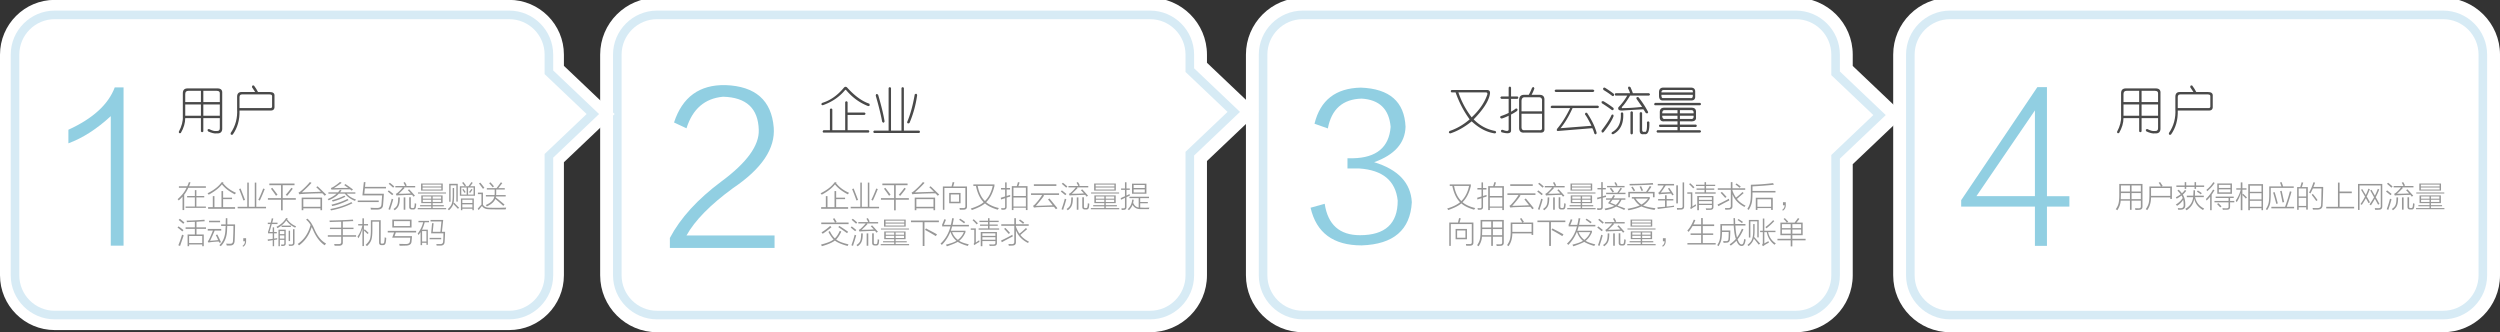 <svg xmlns="http://www.w3.org/2000/svg" width="1165.969" height="154.941" viewBox="0 0 1165.969 154.941"><rect x="0" y="0" width="1165.969" height="154.941" fill="#333333" stroke="none"/><path fill="#FFF" d="M581.087 31.467v-5.983c0-14.635 11.908-26.543 26.543-26.543h229.924c14.636 0 26.543 11.908 26.543 26.543v5.27l24.109 22.912-24.109 22.912v51.82c0 14.637-11.907 26.543-26.543 26.543H607.63c-14.635 0-26.543-11.906-26.543-26.543V73.859"/><path fill="#D7EBF5" d="M587.087 76.434v51.963c0 11.328 9.217 20.543 20.543 20.543h229.924c11.328 0 20.543-9.215 20.543-20.543V74.001l21.4-20.336-21.4-20.336v-7.846c0-11.326-9.215-20.543-20.543-20.543H607.63c-11.326 0-20.543 9.217-20.543 20.543v3.407"/><path fill="#FFF" d="M591.087 78.152v50.245c0 9.123 7.422 16.543 16.543 16.543h229.924c9.121 0 16.543-7.42 16.543-16.543V72.284l19.595-18.619-19.595-18.619v-9.563c0-9.121-7.422-16.543-16.543-16.543H607.63c-9.121 0-16.543 7.422-16.543 16.543v1.69"/><path fill="#91CFE2" d="M658.457 94.316c-.729 12.939-8.541 19.643-23.426 20.132-13.18 0-21.112-5.856-23.796-17.569l6.594-1.831c1.461 9.762 6.953 14.645 16.471 14.645 11.717 0 17.574-5.367 17.574-16.107-.977-9.272-6.958-14.276-17.938-15.012h-5.489v-4.762h2.557c10.983-.235 16.844-5.122 17.575-14.642-.731-8.292-5.25-12.687-13.547-13.176-8.784.247-14.034 4.884-15.739 13.912l-6.223-2.2c2.678-10.98 9.88-16.592 21.594-16.839 13.421.494 20.377 6.59 20.867 18.303-.244 7.568-5.126 13.059-14.643 16.476 11.223 3.418 17.079 9.644 17.569 18.67z"/><path d="M676.99 41.977h16.5c1.249 0 1.688.75 1.313 2.25-.626 3.127-3.126 6.938-7.5 11.438 2.749 2.875 6.124 4.688 10.125 5.438.499.5.438.875-.188 1.125-3.75-.5-7.376-2.375-10.875-5.625-3.251 2.625-6.563 4.5-9.938 5.625-.75-.125-.876-.5-.375-1.125 3.375-1.125 6.499-2.938 9.375-5.438-2.751-3.75-4.938-7.936-6.563-12.563h-1.875c-.499-.375-.499-.75.001-1.125zm9.375 12.75c3.624-3.375 6.062-6.938 7.313-10.688.124-.623-.126-.938-.75-.938h-12.75c1.374 4.126 3.437 8.003 6.187 11.626zm18.375-13.875v4.125h3c.499.375.499.75 0 1.125h-3v6c.874-.5 1.624-.998 2.25-1.5.75 0 .938.375.563 1.125a21.011 21.011 0 0 1-2.813 1.688v7.313c.124 1.5-1.376 1.813-4.5.938-.375-.75-.188-1.125.563-1.125 1.875.75 2.813.688 2.813-.188v-6.375a24.091 24.091 0 0 1-3.188 1.313c-.75-.125-.938-.5-.563-1.125a23.537 23.537 0 0 0 3.75-1.5v-6.563h-3.375c-.626-.375-.626-.75 0-1.125h3.375v-4.125c.375-.624.75-.624 1.125-.001zm10.875.375a16.658 16.658 0 0 1-1.313 3h3.75c1.624 0 2.374.877 2.25 2.625v13.125c.124 1.375-.563 2-2.063 1.875h-7.313c-1.626.125-2.438-.625-2.438-2.25v-12.75c0-1.748.75-2.625 2.25-2.625h2.25a24.025 24.025 0 0 0 1.5-3.188c.502-.623.877-.562 1.127.188zm2.063 4.125h-6.563c-1.001 0-1.5.625-1.5 1.875v4.688h9.563v-4.688c.124-1.25-.375-1.875-1.5-1.875zm1.5 7.687h-9.563v6.188c0 1.125.499 1.625 1.5 1.5h6.75c.999.125 1.437-.313 1.313-1.313v-6.375zm4.5-3.75h21.563c.624.375.624.75 0 1.125h-11.813c-1.751 3.877-3.626 7-5.625 9.375l14.438-1.125c-1.5-3-2.501-4.748-3-5.25 0-.75.312-.998.938-.75 2.25 3.375 3.75 6.502 4.5 9.375-.251.75-.626.813-1.125.188-.251-1-.563-1.813-.938-2.438l-16.125 1.313c-.501-.125-.563-.5-.188-1.125 2.124-2.498 4.125-5.687 6-9.563h-8.625c-.626-.248-.626-.623 0-1.125zm1.875-7.5h17.438c.75.375.75.75 0 1.125h-17.438c-.626-.375-.626-.75 0-1.125zm26.062 11.813c.624-.375.938-.188.938.563-.75 2.002-2.313 4.5-4.688 7.5-.626.375-.938.125-.938-.75 2.5-3.249 4.063-5.686 4.688-7.313zm-3.75-6.375c1.875 1.125 3.437 2.188 4.688 3.188.124.75-.126 1.064-.75.938-1.875-1.373-3.438-2.438-4.688-3.188-.375-.751-.125-1.063.75-.938zm.563-6.375c1.624 1 3.063 2.002 4.313 3 .124.75-.126 1.063-.75.938a34.617 34.617 0 0 0-4.125-2.813c-.376-.75-.188-1.125.562-1.125zm7.5 12c.375-.623.75-.623 1.125 0 .249 4.75-1.313 8-4.688 9.75-.75 0-.938-.313-.563-.938 3.001-1.625 4.375-4.56 4.126-8.812zm4.5-12.188c.499 1.125.874 2.063 1.125 2.813h7.5c.624.375.624.75 0 1.125h-8.813c-1.5 2.5-2.751 4.252-3.75 5.25-.251.502-.063.688.563.563 2.374 0 5.313-.188 8.813-.563-.626-.875-1.5-2.123-2.625-3.75-.126-.75.188-.998.938-.75 1.875 2.377 3.375 4.688 4.5 6.938-.126.625-.501.75-1.125.375a20.425 20.425 0 0 0-1.125-1.688c-4.626.25-7.813.438-9.563.563-1.751.127-2.438-.375-2.063-1.5 1.5-1.5 2.874-3.313 4.125-5.438h-5.438c-.501-.375-.501-.75 0-1.125h6.75c-.251-.875-.563-1.625-.938-2.25.001-.875.376-1.063 1.126-.563zm1.125 11.625v9.938c-.375.625-.75.625-1.125 0v-9.938c.375-.5.75-.5 1.125 0zm4.312.375v7.688c0 .875.312 1.25.938 1.125h.375c.75.25 1.063-1.25.938-4.5.375-.5.75-.5 1.125 0 .124 3.875-.563 5.75-2.063 5.625h-.75c-1.125.125-1.688-.438-1.688-1.688v-8.25c.375-.5.75-.5 1.125 0zm6-4.687h21c.624.375.624.75 0 1.125h-21c-.5-.248-.5-.623 0-1.125zm4.313 2.25h12.75c1.5 0 2.188.75 2.063 2.25v2.25c.124 1.375-.75 2.002-2.625 1.875h-4.875v1.5h7.5c.499.375.499.75 0 1.125h-7.5v1.5h9.375c.624.375.624.75 0 1.125h-19.875c-.501-.375-.501-.75 0-1.125h9.375v-1.5h-8.25c-.501-.375-.501-.75 0-1.125h8.25v-1.5h-6.188c-1.376.127-2.063-.5-2.063-1.875v-2.438c0-1.373.687-2.062 2.063-2.062zm-.375-9.375h12.75c1.5 0 2.188.75 2.063 2.25v1.688c.124 1.5-.626 2.189-2.25 2.063h-12.563c-1.376.127-2.063-.623-2.063-2.25v-1.5c0-1.501.687-2.251 2.063-2.251zm13.125 1.125H775.99c-.75 0-1.125.375-1.125 1.125h14.625c.125-.75-.063-1.125-.562-1.125zm.562 2.25h-14.625c0 1.125.249 1.627.75 1.5h12.563c.999.25 1.437-.248 1.312-1.5zm-7.125 7.125h-6c-.75 0-1.125.502-1.125 1.5h7.125v-1.5zm0 2.625h-7.125c0 1.125.437 1.627 1.313 1.5h5.813l-.001-1.5zm6.375-2.625h-5.25v1.5h6.375c.125-.998-.25-1.5-1.125-1.5zm1.125 2.625h-6.375v1.5h5.063c.999.127 1.437-.375 1.312-1.5z" fill="#494949"/><path d="M680.951 94.309c-1.714-1.677-2.917-4.211-3.609-7.603h-1.202v-.711h9.844v.767c-.767 3.245-2.061 5.762-3.883 7.547 1.422 1.203 3.408 2.114 5.961 2.733l-.109.109c-.183.256-.328.475-.438.656-2.698-.804-4.686-1.785-5.962-2.953-1.202 1.059-3.244 2.096-6.125 3.117a5.014 5.014 0 0 0-.491-.712c2.697-.835 4.701-1.82 6.014-2.95zm-2.789-7.602c.583 3.101 1.714 5.451 3.391 7.056 1.786-1.75 2.989-4.103 3.609-7.056h-7zm10.883 6.344l-.108-.819c.619-.183 1.294-.383 2.022-.603v-3.227h-1.914v-.711h1.914v-2.625h.711v2.625h1.586v.711h-1.586v3.008a28.407 28.407 0 0 1 1.642-.492v.767c-.547.146-1.095.311-1.642.491v4.212c.036.946-.438 1.422-1.422 1.422h-.983a.505.505 0 0 0-.056-.22 8.044 8.044 0 0 0-.108-.547c.363.037.711.056 1.039.056.582.036.855-.201.819-.711V92.45c-.255.074-.62.184-1.094.328a11 11 0 0 0-.82.273zm5.031-6.235h2.297c.255-.729.438-1.349.547-1.859l.767.109a12.225 12.225 0 0 1-.547 1.75h4.266v11.156h-.766v-1.095h-5.798v1.095h-.766V86.816zm.766.711v3.883h5.798v-3.883h-5.798zm0 4.594v4.211h5.798v-4.211h-5.798zm19.796 5.469a14.502 14.502 0 0 0-.93-1.147c-2.88.037-5.578.108-8.094.219a.91.91 0 0 0-.273.055c-.474.037-.783.072-.93.109l-.438-.82a4.704 4.704 0 0 0 1.202-1.039c1.239-1.348 2.262-2.696 3.063-4.047h-5.195v-.766h13.07v.766h-7.547l.602.22c-.875 1.313-2.169 2.936-3.883 4.866 2.989-.071 5.614-.164 7.875-.272-.474-.582-1.13-1.402-1.969-2.461.073.108 0 .02-.219-.273l.655-.438c.767.912 2.005 2.426 3.72 4.539l-.709.489zm-10.28-11.649h10.5v.766h-10.5v-.766zm14.655 5.086a88.349 88.349 0 0 0-2.077-1.695l.491-.547c.729.547 1.44 1.113 2.134 1.695l-.548.547zm-1.75 6.563a48.7 48.7 0 0 0 1.531-4.922c.073.037.2.092.383.164l.328.164c-.146.476-.363 1.223-.655 2.242-.438 1.275-.712 2.15-.82 2.625l-.767-.273zm2.188-10.063a28.665 28.665 0 0 1-.984-.875c-.511-.438-.875-.746-1.094-.93l.547-.492a38.53 38.53 0 0 1 2.078 1.75l-.547.547zm2.352 4.539h.767c0 1.75-.184 3.026-.547 3.828-.292.766-.911 1.494-1.859 2.188a2.808 2.808 0 0 0-.547-.602c.911-.584 1.495-1.222 1.75-1.914.29-.691.436-1.859.436-3.5zm7.164-.328a7.611 7.611 0 0 0-.327-.438 9.903 9.903 0 0 0-.384-.438c-.839.037-1.969.074-3.391.109-1.167.073-2.06.108-2.68.108-.255 0-.603.037-1.039.109h-.109l-.328-.767c.292-.145.583-.327.875-.547a18.93 18.93 0 0 0 2.353-2.461h-3.445v-.656h4.594a14.68 14.68 0 0 0-.82-1.53l.656-.328c.146.256.348.602.603 1.039.108.256.2.438.272.547l-.492.272h4.431v.656h-5.414l.492.219a39.607 39.607 0 0 1-2.789 2.734 91.85 91.85 0 0 0 5.688-.164 10.4 10.4 0 0 0-.711-.766 6.475 6.475 0 0 0-.711-.711l.603-.438c.582.584 1.402 1.478 2.461 2.68l.272.273-.66.498zm-4.594.328h.767v5.742h-.767v-5.742zm2.571-.054h.766v4.43c0 .399.219.602.656.602h.328c.4 0 .62-.201.656-.602a7.434 7.434 0 0 0 .163-1.642c.073 0 .2.037.384.109.146.037.255.074.328.109a17.948 17.948 0 0 1-.164 1.586c-.146.766-.548 1.131-1.203 1.094h-.656c-.839 0-1.258-.4-1.258-1.203v-4.483zm5.632-.875h9.953v3.608h-4.648v.93h5.195v.548h-5.195v.819h6.289v.547h-13.234v-.547h6.289v-.819h-5.195v-.548h5.195v-.93h-4.648v-3.608zm-1.531-1.367h13.07v.492h-13.07v-.492zm1.422-4.157h10.117v3.281h-10.117v-3.281zm.711.492v.875h8.75v-.875h-8.75zm0 1.368v.93h8.75v-.93h-8.75zm.109 4.156v1.039h3.938v-1.039h-3.938zm0 1.531v1.039h3.938V93.16h-3.938zm8.532-1.531h-3.938v1.039h3.938v-1.039zm-3.938 1.531v1.039h3.938V93.16h-3.938zm7.109-.164l-.109-.82c.255-.034.675-.127 1.259-.272l.655-.164v-3.391h-1.75v-.656h1.75v-2.734h.711v2.734h1.422v.656h-1.422v3.172c.22-.035.547-.127.984-.273a3.36 3.36 0 0 0 .492-.108c0 .108.019.237.055.383v.328a3.582 3.582 0 0 1-.438.108c-.146.037-.512.129-1.095.273v4.211c.036.983-.419 1.459-1.367 1.422-.219.037-.602.055-1.147.055a.911.911 0 0 0-.055-.272c-.036-.22-.073-.4-.109-.547.438.036.839.055 1.203.055.547.037.802-.201.766-.711v-3.992c-.583.143-1.184.324-1.805.543zm3.773 5.031a.614.614 0 0 1-.108-.219l-.328-.492c1.969-.365 3.5-.803 4.594-1.313a55.581 55.581 0 0 0-1.586-.655c-.583-.255-1.039-.455-1.367-.603a1.12 1.12 0 0 1 .22-.272c.255-.328.583-.767.983-1.313h-2.133v-.656h2.57c.328-.51.62-1.002.875-1.477l.766.272c-.073.109-.2.312-.383.603a5.733 5.733 0 0 1-.383.602h5.578v.656h-1.806c-.583 1.168-1.203 2.078-1.858 2.734.146.073.363.164.655.272.729.219 1.715.584 2.953 1.094l-.492.656a39.313 39.313 0 0 1-1.094-.492c-1.203-.547-2.097-.911-2.68-1.094-1.092.731-2.751 1.297-4.976 1.697zm.329-8.148h5.195a24.771 24.771 0 0 0 1.531-2.297l.656.383a7.165 7.165 0 0 1-.328.438 60.254 60.254 0 0 1-1.095 1.477h3.063v.656h-9.023v-.657zm3.828-4.649l.656-.273c.328.547.602 1.039.82 1.478l-.603.272h3.883v.656h-8.147v-.656h4.156a11.289 11.289 0 0 0-.765-1.477zm-2.133 2.735l.603-.383c.146.146.383.438.711.875.327.438.547.748.655.931l-.655.383c-.256-.402-.694-1.003-1.314-1.806zm.219 6.562c.875.328 1.731.676 2.57 1.039.729-.582 1.349-1.385 1.859-2.406h-3.392c-.108.146-.255.348-.438.603-.252.364-.453.62-.599.764zm10.063-1.914v-.711h8.367v.766c-.839 1.351-1.878 2.406-3.117 3.172 1.458.584 3.372 1.002 5.742 1.259-.146.291-.273.563-.384.819-2.625-.399-4.667-.946-6.125-1.641-1.494.729-3.519 1.33-6.069 1.805a5.319 5.319 0 0 0-.438-.711c2.517-.438 4.431-.965 5.742-1.586-1.058-.691-2.005-1.75-2.844-3.172h-.874zm-1.641-3.117h8.259a42.993 42.993 0 0 0 1.75-2.733l.766.327a44.1 44.1 0 0 1-1.695 2.406h3.172v2.517h-.766v-1.806H760.14v1.806h-.711l-.001-2.517zm11.594-3.391a435.55 435.55 0 0 1-10.938.383c0-.072-.019-.199-.055-.383a1.72 1.72 0 0 0-.109-.328c4.303-.035 7.948-.182 10.938-.438l.164.766zm-10.227 1.258l.603-.328c.438.547.839 1.148 1.203 1.805l-.656.328c-.256-.473-.639-1.074-1.15-1.805zm7.82 5.25h-5.797c.802 1.203 1.714 2.133 2.733 2.789 1.278-.765 2.299-1.695 3.064-2.789zm-3.937-5.523l.712-.272c.108.219.255.547.438.983l.492.984-.711.328a29.049 29.049 0 0 0-.328-.766c-.075-.218-.275-.636-.603-1.257zm11.867 3.992h.767v1.75h3.116v.656h-3.116v2.844a50.196 50.196 0 0 0 3.444-.438v.602c-.911.109-2.333.291-4.266.547-1.458.183-2.57.328-3.336.438l-.164-.767c.692-.071 1.878-.164 3.555-.272v-2.953h-3.227v-.656h3.227v-1.751zm3.336.055a5.11 5.11 0 0 0-.491-.875c-.692.036-1.642.092-2.845.163-.62.037-1.075.056-1.367.056-.072 0-.183.02-.327.055-.512.037-.856.092-1.039.164l-.438-.766c.328-.22.565-.438.711-.656.911-1.129 1.531-2.06 1.859-2.789h-2.789v-.711h7.602v.711h-3.883a54.017 54.017 0 0 1-2.297 3.336 57.302 57.302 0 0 1 2.242-.109c1.021-.071 1.75-.108 2.188-.108l-.655-.984a7.188 7.188 0 0 0-.438-.711l.603-.272a59.177 59.177 0 0 1 2.077 3.116l-.713.38zm1.914-4.703h.767v8.422h-.767v-8.422zm2.953-1.368h.711v11.211c.036.947-.456 1.438-1.477 1.477h-.711c-.583.037-.948.056-1.095.056a1.66 1.66 0 0 0-.055-.384c0-.219-.019-.364-.055-.438.219.037.82.055 1.805.055.583 0 .875-.272.875-.819l.002-11.158zm4.539 11.266a32.543 32.543 0 0 1 1.586-1.094c0 .184.036.457.109.82-.767.364-1.35.711-1.75 1.039-.22.108-.401.256-.547.438l-.438-.547a1.05 1.05 0 0 0 .328-.766V90.37h-1.641v-.656h2.352l.001 6.618zm.383-8.477a19.947 19.947 0 0 0-1.914-1.97l.547-.438c.911.84 1.567 1.477 1.97 1.914l-.603.494zm1.586.055h3.72v-1.147h-3.992v-.603h3.992v-1.203h.711v1.203h4.266v.603h-4.266v1.147h3.828v.603h-3.828v1.202h4.483v.603h-9.569v-.603h4.375v-1.202h-3.72v-.603zm1.094 10.117h-.767V91.41h7.547v5.031c.036.983-.492 1.459-1.586 1.422h-.819c-.475.037-.803.055-.984.055a2.986 2.986 0 0 0-.219-.766c.438.037 1.058.055 1.858.055.729.037 1.075-.219 1.039-.766v-.82h-6.069v2.406zm0-6.015v1.202h6.069v-1.202h-6.069zm0 1.804v1.203h6.069v-1.203h-6.069zm9.078 2.352l-.383-.766c2.225-1.057 3.992-1.969 5.306-2.734 0 .074.019.164.055.273.036.256.073.438.109.547a118.32 118.32 0 0 0-5.087 2.68zm5.797-11.211h.766v2.844h5.961v.712h-5.961v.383a15.285 15.285 0 0 0 1.641 3.28c.948-.69 1.95-1.565 3.009-2.625l.602.492c-.328.293-.948.82-1.859 1.586-.62.547-1.058.931-1.313 1.148.948 1.203 2.297 2.262 4.047 3.172-.073.037-.2.184-.383.438a.603.603 0 0 0-.164.108c-2.698-1.348-4.559-3.315-5.578-5.906v5.414c.073 1.166-.547 1.75-1.859 1.75-.583.037-1.074.056-1.477.056 0-.22-.055-.492-.164-.82.292.037.784.055 1.477.055.911.072 1.331-.346 1.259-1.258v-7.272h-6.07v-.712h6.07v-2.845h-.004zm-2.625 7.328a48.411 48.411 0 0 0-2.134-2.352l.603-.438a44.148 44.148 0 0 1 2.188 2.353l-.657.437zm4.812-6.234l.492-.491c.948.655 1.604 1.147 1.969 1.477l-.547.547a29.142 29.142 0 0 0-1.914-1.533zm7.93 4.101c0 1.896-.108 3.354-.327 4.375-.22 1.021-.692 2.149-1.423 3.391a1.404 1.404 0 0 0-.219-.164 3.437 3.437 0 0 1-.438-.328c.655-.983 1.094-1.985 1.313-3.008.219-.983.328-2.405.328-4.266V86.16a97.77 97.77 0 0 0 10.391-.766l.328.766c-3.464.365-6.78.621-9.953.766v2.134h10.72v.711h-10.72v.381zm1.531 2.078h7.93v5.688h-.766v-.875h-6.397v.875h-.767V92.23zm.765.711v3.5h6.398v-3.5h-6.398zm13.235 1.368v1.203c.036 1.239-.401 2.149-1.313 2.733l-.384-.328c.803-.584 1.186-1.313 1.148-2.188h-.766v-1.422l1.315.002zm-156.242 20.355h-.711v-10.883h4.047c.109-.365.255-.93.438-1.695.036-.182.073-.311.109-.383l.766.164c0 .037-.02.109-.055.219-.22.729-.384 1.295-.492 1.695h6.453v9.297c.035.984-.492 1.494-1.586 1.531h-1.75a3.531 3.531 0 0 1-.109-.547.917.917 0 0 1-.055-.273c.292.035.839.055 1.641.055.766.035 1.13-.237 1.094-.819v-8.531h-9.789l-.001 10.17zm2.242-7.875h5.305v4.813h-5.305v-4.813zm.711.711v3.392h3.883V107.5h-3.883zm16.679 7.164h-.766v-4.266h-4.32c-.072 1.531-.602 3.024-1.586 4.483a2.245 2.245 0 0 0-.711-.491c.692-.984 1.13-1.914 1.313-2.789.219-.875.328-2.261.328-4.156v-4.867h10.828v10.5c.035 1.057-.528 1.586-1.695 1.586-.511.035-1.058.055-1.642.055 0-.256-.055-.528-.163-.819.363.035.91.055 1.641.055.766.035 1.13-.272 1.094-.93V110.4h-4.319v4.265h-.002zm-4.976-7.219c0 .328-.019.766-.055 1.313v.931h4.266v-2.845h-4.211v.601zm0-4.156v2.844h4.211v-2.844h-4.211zm9.297 0h-4.319v2.844h4.319v-2.844zm-4.321 3.555v2.845h4.32v-2.845h-4.32zm12.634-4.813l.655-.328c.401.584.803 1.187 1.203 1.805l-.655.273h4.977v5.797h-.766v-.711h-8.97c-.035 2.443-.638 4.43-1.805 5.961-.109-.109-.328-.272-.656-.492.692-.983 1.148-1.914 1.367-2.789s.328-2.188.328-3.938v-3.828h5.359c-.109-.256-.348-.674-.711-1.258l-.326-.492zm-3.555 2.461v3.664h8.97v-3.664h-8.97zm11.703-1.64h13.017v.766h-6.728v11.103h-.819v-11.103h-5.47v-.766zm11.593 7.273a93.36 93.36 0 0 0-5.03-2.897l.438-.711c.255.146.62.346 1.095.602 1.785.912 3.136 1.641 4.047 2.188l-.55.818zm3.72-5.25h3.28c.256-.983.456-2.022.603-3.117l.82.109c-.073.291-.164.748-.273 1.367l-.328 1.641h7.603v.711h-7.82a32.963 32.963 0 0 1-.602 2.023h6.836v.656c-.656 1.641-1.642 2.989-2.953 4.047.911.619 2.405 1.166 4.483 1.641a4.665 4.665 0 0 0-.383.656c-.036.035-.055.072-.055.108-1.969-.547-3.536-1.186-4.703-1.913-1.021.581-2.716 1.274-5.086 2.077-.036-.146-.146-.327-.328-.547a.595.595 0 0 0-.109-.219c2.333-.584 3.975-1.186 4.923-1.805-1.276-1.058-2.188-2.406-2.734-4.047h-.164a17.695 17.695 0 0 1-3.938 5.961 1.815 1.815 0 0 0-.383-.384l-.219-.219c2.297-2.149 3.847-4.83 4.648-8.039h-3.884v-.875c.401-.838.729-1.658.984-2.461l.766.219a3.963 3.963 0 0 1-.219.603c-.328.84-.583 1.442-.765 1.807zm9.351 3.391h-5.469a7.971 7.971 0 0 0 2.68 3.608c1.277-.983 2.206-2.186 2.789-3.608zm-2.187-5.743l.438-.547a53.43 53.43 0 0 1 2.353 1.586l-.492.602c-1.023-.766-1.789-1.312-2.299-1.641zm7.491 5.305a85.895 85.895 0 0 0-2.077-1.695l.491-.547a48.8 48.8 0 0 1 2.134 1.695l-.548.547zm-1.75 6.563a49.046 49.046 0 0 0 1.531-4.923c.073.037.2.093.383.164l.328.164a141.74 141.74 0 0 0-.655 2.242c-.438 1.275-.712 2.15-.82 2.625l-.767-.272zm2.188-10.063a31.047 31.047 0 0 1-.984-.875c-.511-.438-.875-.748-1.094-.93l.547-.492c.656.51 1.35 1.094 2.078 1.75l-.547.547zm2.352 4.539h.767c0 1.75-.184 3.025-.547 3.828-.292.766-.911 1.494-1.859 2.188a2.808 2.808 0 0 0-.547-.602c.911-.584 1.495-1.221 1.75-1.914.29-.693.436-1.859.436-3.5zm7.164-.328a7.275 7.275 0 0 0-.711-.876c-.839.037-1.969.072-3.391.109-1.167.071-2.06.108-2.68.108-.255 0-.603.037-1.039.109h-.109l-.328-.766c.292-.146.583-.328.875-.548a19.19 19.19 0 0 0 2.353-2.461h-3.445v-.655h4.594a14.699 14.699 0 0 0-.82-1.531l.656-.328c.146.256.348.603.603 1.039.108.256.2.438.272.547l-.492.273h4.431v.655h-5.414l.492.22a40.265 40.265 0 0 1-2.789 2.733 91.85 91.85 0 0 0 5.688-.164 10.4 10.4 0 0 0-.711-.766 6.475 6.475 0 0 0-.711-.711l.603-.438c.582.584 1.402 1.478 2.461 2.681.108.108.199.201.272.272l-.66.498zm-4.594.328h.767v5.742h-.767v-5.742zm2.571-.054h.766v4.43c0 .4.219.603.656.603h.328c.4 0 .62-.201.656-.603a7.438 7.438 0 0 0 .163-1.641c.073 0 .2.037.384.108.146.037.255.072.328.109a17.988 17.988 0 0 1-.164 1.586c-.146.766-.548 1.129-1.203 1.094h-.656c-.839 0-1.258-.401-1.258-1.203v-4.483zm5.632-.875h9.953v3.608h-4.648v.931h5.195v.547h-5.195v.819h6.289v.548h-13.234v-.548h6.289v-.819h-5.195v-.547h5.195v-.931h-4.648v-3.608zm-1.531-1.368h13.07v.492h-13.07v-.492zm1.422-4.156h10.117v3.281h-10.117v-3.281zm.711.492v.875h8.75v-.875h-8.75zm0 1.367v.93h8.75v-.93h-8.75zm.109 4.157v1.038h3.938v-1.038h-3.938zm0 1.531V111h3.938v-1.039h-3.938zm8.532-1.531h-3.938v1.038h3.938v-1.038zm-3.938 1.531V111h3.938v-1.039h-3.938zm10.992 1.148v1.203c.036 1.237-.401 2.149-1.313 2.733l-.384-.328c.803-.584 1.186-1.313 1.148-2.188h-.766v-1.422l1.315.002zm13.071-8.64l.766.164a.58.58 0 0 0-.108.22c-.22.619-.492 1.221-.82 1.805h3.609v-2.953h.766v2.953h5.305v.766h-5.305v3.445h4.867v.711h-4.867v3.773h6.016v.711h-13.18v-.711h6.398v-3.773h-4.923v-.711h4.923v-3.445h-3.992a22.746 22.746 0 0 1-1.859 2.734 1.89 1.89 0 0 0-.383-.383l-.219-.219c1.237-1.351 2.24-3.046 3.006-5.087zm18.539-.711h.711c0 .328.019.783.055 1.367 0 .619.02 1.076.055 1.367h4.759v.711h-4.703c.146 2.443.4 4.303.766 5.578.802-1.057 1.567-2.424 2.297-4.102l.711.327c-.911 2.007-1.822 3.537-2.733 4.595.547 1.604 1.167 2.405 1.858 2.405.401 0 .692-.272.875-.819.184-.693.292-1.275.328-1.75a.589.589 0 0 0 .219.108c.11.037.273.093.492.164-.108.693-.236 1.258-.383 1.695-.292.91-.802 1.348-1.531 1.313-.947.035-1.75-.784-2.405-2.461-.583.656-1.458 1.423-2.625 2.298a9.677 9.677 0 0 1-.548-.603 12.906 12.906 0 0 0 2.898-2.516c-.511-1.386-.839-3.463-.984-6.234h-5.469v2.297h3.883c0 1.058-.055 2.314-.164 3.773 0 1.313-.602 1.951-1.805 1.914-.255.037-.656.055-1.203.055a7.918 7.918 0 0 0-.164-.82c.438.037.856.056 1.258.056.803.037 1.203-.347 1.203-1.148 0-.146.02-.346.056-.602.036-1.021.055-1.859.055-2.517h-3.117c-.036 1.713-.164 2.99-.383 3.828-.183.803-.603 1.73-1.258 2.789a3.343 3.343 0 0 0-.273-.219c-.146-.146-.255-.238-.328-.273.656-.983 1.059-1.896 1.203-2.733.184-.767.273-2.15.273-4.156v-2.953h6.18v-1.258a25.377 25.377 0 0 1-.059-1.476zm1.914.875l.438-.491a43.188 43.188 0 0 1 2.078 1.366l-.492.548a2.125 2.125 0 0 0-.383-.273 31.161 31.161 0 0 0-1.641-1.15zm9.843 11.484c-.219-.293-.62-.803-1.203-1.531a47.159 47.159 0 0 0-1.094-1.367c-.255 1.24-1.059 2.425-2.406 3.556l-.547-.547c1.13-.875 1.841-1.75 2.133-2.625.364-.875.547-2.261.547-4.156v-2.953h.656v2.844c0 1.24-.073 2.297-.219 3.172a521.09 521.09 0 0 1 2.789 3.117l-.656.49zm-4.593-11.539h4.594v8.148h-.656v-7.492h-3.227v7.547h-.711v-8.203zm6.508-.656h.711v5.688h5.195v.656h-3.445c.547 2.368 1.75 4.118 3.609 5.25-.22.219-.419.438-.603.655-1.969-1.494-3.172-3.463-3.609-5.905h-1.147v5.305c.292-.184.766-.455 1.422-.82.219-.108.383-.201.492-.272.036.071.073.201.108.383.036.146.056.272.056.383-.692.291-1.35.656-1.969 1.094a2.931 2.931 0 0 0-.548.384.574.574 0 0 0-.164.108l-.491-.602c.255-.293.383-.64.383-1.039v-4.922h-1.258v-.656h1.258v-5.69zm1.695 4.594c-.073-.146-.237-.347-.492-.603 1.239-.875 2.441-1.951 3.608-3.227l.547.438c-.947 1.058-2.168 2.189-3.663 3.392zm5.14 4.867h6.18v-1.694h-4.813v-5.853h6.617c.072-.108.199-.272.383-.492.255-.327.655-.875 1.203-1.641l.655.383c-.474.656-.93 1.24-1.366 1.75h2.897v5.853h-4.813v1.694h6.18v.711h-6.18v2.845h-.767v-2.845h-6.18v-.711h.004zm2.079-6.836v1.859h4.102v-1.859h-4.102zm0 2.516v1.914h4.102v-1.914h-4.102zm.765-4.922l.603-.438c.108.146.328.383.655.711.512.51.82.838.931.984l-.656.438c-.512-.693-1.022-1.258-1.533-1.695zm8.203 2.406h-4.102v1.859h4.102v-1.859zm-4.101 2.516v1.914h4.102v-1.914h-4.102z" fill="#979797"/><path fill="#FFF" d="M882.961 74.387v54.01c0 14.637 11.905 26.543 26.543 26.543h229.922c14.637 0 26.543-11.906 26.543-26.543V25.483c0-14.635-11.906-26.543-26.543-26.543H909.504c-14.638 0-26.543 11.908-26.543 26.543v6.51"/><path fill="#D7EBF5" d="M888.961 29.42v-3.936c0-11.326 9.215-20.543 20.543-20.543h229.922c11.328 0 20.543 9.217 20.543 20.543v102.915c0 11.328-9.215 20.543-20.543 20.543H909.504c-11.328 0-20.543-9.215-20.543-20.543V76.962"/><path fill="#FFF" d="M892.961 27.703v-2.219c0-9.121 7.42-16.543 16.543-16.543h229.922c9.123 0 16.543 7.422 16.543 16.543v102.914c0 9.123-7.42 16.543-16.543 16.543H909.504c-9.123 0-16.543-7.42-16.543-16.543V78.679"/><path fill="#91CFE2" d="M965.14 96.347h-10.468v18.322h-5.611V96.347h-34.388v-2.992l35.516-52.709h4.483V91.49h10.468v4.857zm-43.366-4.859h27.29V51.485l-27.29 40.003z"/><path d="M991.494 41.227h13.875c1.625 0 2.375.75 2.25 2.25v16.125c.125 1.875-.75 2.75-2.625 2.625-1 .125-2.313-.188-3.938-.938-.5-.625-.375-1 .375-1.125 1.5.75 2.625 1.063 3.375.938 1.25.125 1.813-.438 1.688-1.688v-4.313h-7.688v6.188c-.375.5-.75.5-1.125 0v-6.188h-7.313c0 2.25-.688 4.563-2.063 6.938-.625.25-.938.063-.938-.563 1.375-2.625 2-5 1.875-7.125V43.477c.002-1.5.752-2.25 2.252-2.25zm6.188 1.125h-5.813c-1 0-1.5.502-1.5 1.5v3.75h7.313v-5.25zm0 6.375h-7.313v5.25h7.313v-5.25zm7.312-6.375h-6.188v5.25h7.688v-3.75c.125-.998-.375-1.5-1.5-1.5zm1.5 6.375h-7.688v5.25h7.688v-5.25zm15.938-8.813c.75 1 1.375 2.002 1.875 3h5.438c1.625 0 2.375.625 2.25 1.875v4.688c.125 1.5-.563 2.188-2.063 2.063h-14.25c.125 4.375-.938 8.125-3.188 11.25-.75.25-1.063 0-.938-.75 2.25-3.248 3.25-6.998 3-11.25v-5.625c0-1.5.688-2.25 2.063-2.25h6.375l-1.5-2.25c0-.751.313-.999.938-.751zm7.312 4.125h-12.938c-.75 0-1.125.438-1.125 1.313v5.063h14.063c.875.127 1.25-.248 1.125-1.125v-4.125c.125-.751-.25-1.126-1.125-1.126z" fill="#494949"/><path d="M994.143 97.863h-.766v-4.266h-4.32c-.072 1.53-.603 3.024-1.586 4.483a2.254 2.254 0 0 0-.711-.492c.692-.983 1.131-1.914 1.313-2.789.219-.875.328-2.26.328-4.155v-4.867h10.828v10.5c.037 1.057-.528 1.586-1.695 1.586-.51.037-1.057.055-1.641.055 0-.256-.055-.528-.164-.819.365.036.912.055 1.641.055.767.037 1.131-.273 1.095-.93v-2.625h-4.32l-.002 4.264zm-4.977-7.218c0 .328-.018.766-.055 1.313v.931h4.267v-2.845h-4.212v.601zm0-4.157v2.844h4.212v-2.844h-4.212zm9.297 0h-4.32v2.844h4.32v-2.844zm-4.32 3.555v2.845h4.32v-2.845h-4.32zm12.633-4.813l.656-.328c.4.584.803 1.186 1.203 1.805l-.656.273h4.977v5.797h-.766v-.711h-8.969c-.036 2.442-.639 4.43-1.805 5.961-.109-.109-.328-.273-.656-.492.692-.984 1.147-1.914 1.367-2.789.219-.875.327-2.188.327-3.938V86.98h5.359c-.109-.254-.346-.674-.711-1.258l-.326-.492zm-3.555 2.461v3.664h8.969v-3.664h-8.969zm11.977 4.977c-.146-.219-.291-.438-.438-.655a13.6 13.6 0 0 0 2.297-1.423 20.791 20.791 0 0 0-1.531-1.694l.547-.438a9.334 9.334 0 0 1 1.531 1.695 8.594 8.594 0 0 0 1.422-1.586l.603.438a10.631 10.631 0 0 1-1.587 1.75c.804 1.277 1.187 2.881 1.148 4.813.073 1.459-.638 2.205-2.133 2.242h-1.203a4.014 4.014 0 0 0-.164-.767c.328.037.748.056 1.258.056 1.021.036 1.515-.476 1.478-1.531 0-.91-.072-1.713-.22-2.406-.691 1.168-1.657 2.115-2.897 2.844-.109-.219-.291-.418-.547-.602 1.35-.801 2.425-1.822 3.227-3.063a6.7 6.7 0 0 0-.547-1.147c-.621.472-1.369.964-2.244 1.474zm8.312-7.711h.711v1.531h3.772v.711h-3.772v.875h-.711v-.875h-3.883v.875h-.711v-.875h-3.884v-.711h3.884v-1.531h.711v1.531h3.883v-1.531zm-.492 3.773h.711c0 1.203-.018 2.043-.055 2.516h4.155v.711h-4.047c.547 2.48 1.951 4.248 4.211 5.306-.182.182-.346.42-.491.711-2.261-1.24-3.646-3.009-4.156-5.306-.291 2.263-1.478 4.064-3.555 5.414a6.966 6.966 0 0 0-.603-.656c2.188-1.237 3.409-3.063 3.664-5.469h-2.953v-.711h3.008c.075-.947.111-1.785.111-2.516zm1.586.657l.438-.548c.656.365 1.276.785 1.859 1.259l-.492.547a2.847 2.847 0 0 1-.383-.328 28.007 28.007 0 0 0-1.422-.93zm4.539 4.156a5.279 5.279 0 0 1-.164-.383l-.164-.328a19.272 19.272 0 0 0 3.336-4.43l.656.328a51.639 51.639 0 0 1-1.313 2.078v7.219h-.712v-6.289a26.268 26.268 0 0 1-1.639 1.805zm.273-4.375a3.24 3.24 0 0 0-.383-.602 14.532 14.532 0 0 0 3.228-3.609l.655.383a19.257 19.257 0 0 1-3.5 3.828zm3.938 2.516h8.422v.655h-1.695v1.367h1.97v.656h-1.97v2.022c.037.984-.491 1.46-1.586 1.423h-.766c-.474.037-.82.055-1.039.055a2.339 2.339 0 0 0-.219-.766c.256 0 .62.018 1.094.055h.766c.729.037 1.076-.219 1.039-.767v-2.022h-6.563v-.656h6.563V92.34h-6.016v-.656zm.656 3.5l.547-.438a15.26 15.26 0 0 1 1.531 1.531l-.603.438a71.276 71.276 0 0 0-1.475-1.531zm.109-9.625h6.836v4.813h-6.836v-4.813zm.711.656v1.423h5.414v-1.423h-5.414zm0 2.078v1.422h5.414v-1.422h-5.414zm8.313 6.016a1.437 1.437 0 0 0-.219-.384c-.072-.182-.146-.309-.22-.383 1.059-1.457 1.843-3.151 2.353-5.086h-2.078V87.8h2.078v-2.733h.766V87.8h1.914v.656h-1.914v2.353l.383-.384a76.647 76.647 0 0 1 1.75 1.695l-.547.492a.643.643 0 0 1-.108-.164 55.747 55.747 0 0 0-1.478-1.531v7.109h-.766v-8.039c-.438 1.679-1.075 3.118-1.914 4.322zm5.414-8.422h6.891v12.141h-.711v-.93h-5.414v.93h-.766V85.887zm.766.711v2.844h5.414v-2.844h-5.414zm0 3.5v2.897h5.414v-2.897h-5.414zm0 3.554v2.789h5.414v-2.789h-5.414zm14.054-8.531l.711-.219c.037.146.146.438.328.875l.383 1.147h4.977v.711h-10.719v2.734c0 2.043-.109 3.574-.328 4.594-.219.984-.674 1.986-1.367 3.009a17.79 17.79 0 0 1-.602-.438c.656-.984 1.076-1.914 1.258-2.789.219-.91.328-2.277.328-4.102v-3.72h5.688a33.73 33.73 0 0 0-.657-1.802zm4.594 4.102l.766.219c-.947 3.281-1.695 5.615-2.242 7h3.445v.711h-10.609v-.711h6.398c.984-2.698 1.732-5.104 2.242-7.219zm-7.82.547l.711-.164a97.3 97.3 0 0 1 1.478 5.305l-.711.164a122 122 0 0 0-1.478-5.305zm3.281-.657l.711-.109c.183.804.438 1.97.766 3.5.184.767.312 1.351.384 1.75l-.767.164a181.38 181.38 0 0 0-1.094-5.305zm7.93-1.859h1.422c.292-.875.512-1.621.656-2.241l.766.163c-.219.73-.438 1.423-.655 2.078h2.789v10.5h-.767V96.66h-3.5v1.203h-.711V87.254zm.711.656v3.719h3.5V87.91h-3.5zm0 4.375v3.773h3.5v-3.773h-3.5zm5.468-2.078a2.263 2.263 0 0 1-.327-.219 32.496 32.496 0 0 1-.328-.164c.803-1.313 1.495-2.916 2.078-4.813l.766.164a27.914 27.914 0 0 1-.766 2.023h4.538v.875c-.071 3.246-.163 5.742-.272 7.492.037 1.422-.747 2.149-2.353 2.188h-2.133a.405.405 0 0 0-.055-.164c-.036-.291-.091-.491-.164-.602.511.037 1.258.055 2.242.055 1.167.037 1.75-.492 1.75-1.586.072-.91.128-2.824.164-5.742.037-.838.055-1.438.055-1.805h-4.047c-.473 1.06-.857 1.825-1.148 2.298zm.602.656l.547-.438c.073.109.183.257.328.438.803.984 1.422 1.805 1.859 2.461l-.603.438a45.632 45.632 0 0 0-2.131-2.899zm12.25-5.687h.766v4.156h5.688v.767h-5.688v6.344h6.781v.766h-13.016v-.766h5.469V85.176zm10.062 12.742h-.711V85.777h11.32v10.5c0 1.021-.51 1.531-1.531 1.531-.51.037-1.11.055-1.805.055a.886.886 0 0 0-.055-.273 3.366 3.366 0 0 0-.109-.547c.328.037.875.056 1.641.056.803.036 1.187-.273 1.148-.931v-9.68h-9.898v11.43zm.711-9.406l.548-.328.983 1.641c.328.512.565.896.711 1.148.037-.109.093-.255.164-.438.512-1.129.839-1.969.984-2.516l.711.219a35.242 35.242 0 0 1-1.477 3.391 50.757 50.757 0 0 1 1.53 2.734l-.655.383a30.575 30.575 0 0 0-1.259-2.297 34.889 34.889 0 0 1-1.914 3.117c-.036 0-.071-.035-.108-.109a4.744 4.744 0 0 0-.492-.272 30.91 30.91 0 0 0 2.133-3.5 34.837 34.837 0 0 1-.766-1.313 700.33 700.33 0 0 1-1.093-1.86zm4.266.328l.602-.327c.256.438.64 1.094 1.148 1.969.183.328.328.584.438.766a28.23 28.23 0 0 0 1.367-3.172l.656.273c-.364 1.059-.911 2.262-1.641 3.608.146.256.364.64.655 1.148.184.328.547 1.004 1.095 2.022l-.656.328c-.438-.838-.492-.947-.164-.328-.328-.619-.766-1.422-1.313-2.405a55.6 55.6 0 0 1-1.858 3.063c-.146-.145-.364-.291-.656-.438.912-1.313 1.623-2.425 2.133-3.336-.219-.4-.547-.984-.983-1.75a38.229 38.229 0 0 0-.823-1.421zm9.461 2.187a86.37 86.37 0 0 0-2.078-1.695l.492-.547a50.322 50.322 0 0 1 2.133 1.695l-.547.547zm-1.75 6.563a49.217 49.217 0 0 0 1.531-4.922c.072.037.201.092.383.164l.328.164a142.36 142.36 0 0 0-.656 2.242c-.438 1.275-.711 2.15-.82 2.625l-.766-.273zm2.187-10.063a27.91 27.91 0 0 1-.983-.875c-.51-.438-.875-.746-1.094-.93l.547-.492c.655.512 1.35 1.094 2.078 1.75l-.548.547zm2.352 4.539h.766c0 1.75-.182 3.026-.547 3.828-.291.766-.911 1.494-1.859 2.188a2.783 2.783 0 0 0-.547-.602c.912-.584 1.495-1.222 1.75-1.914.291-.691.437-1.859.437-3.5zm7.164-.328a7.26 7.26 0 0 0-.711-.876c-.838.037-1.97.074-3.392.109-1.166.073-2.06.108-2.68.108-.255 0-.603.037-1.039.109h-.109l-.327-.767c.291-.145.584-.327.875-.547a18.794 18.794 0 0 0 2.352-2.461h-3.445v-.656h4.595a14.872 14.872 0 0 0-.82-1.53l.656-.328c.146.256.347.602.602 1.039.109.256.201.438.273.547l-.492.272h4.43v.656h-5.413l.491.219a39.392 39.392 0 0 1-2.789 2.734 91.85 91.85 0 0 0 5.688-.164 10.4 10.4 0 0 0-.711-.766 6.387 6.387 0 0 0-.711-.711l.602-.438c.584.584 1.404 1.478 2.461 2.68l.273.273-.659.498zm-4.594.328h.766v5.742h-.766v-5.742zm2.571-.054h.767v4.43c0 .399.219.602.655.602h.328c.401 0 .62-.201.656-.602a7.37 7.37 0 0 0 .164-1.642c.073 0 .201.037.383.109.146.037.256.074.328.109a17.577 17.577 0 0 1-.164 1.586c-.146.766-.547 1.131-1.203 1.094h-.656c-.838 0-1.258-.4-1.258-1.203v-4.483zm5.632-.875h9.953v3.608h-4.647v.93h5.194v.548h-5.194v.819h6.289v.547h-13.234v-.547h6.289v-.819h-5.195v-.548h5.195v-.93h-4.647v-3.608h-.003zm-1.531-1.367h13.069v.492h-13.069v-.492zm1.422-4.157h10.117v3.281h-10.117v-3.281zm.711.492v.875h8.75v-.875h-8.75zm0 1.368v.93h8.75v-.93h-8.75zm.109 4.156v1.039h3.938v-1.039h-3.938zm0 1.531v1.039h3.938V93.16h-3.938zm8.532-1.531h-3.938v1.039h3.938v-1.039zm-3.938 1.531v1.039h3.938V93.16h-3.938z" fill="#979797"/><path fill="#FFF" d="M279.905 74.387v54.01c0 14.637 11.907 26.543 26.543 26.543h229.924c14.636 0 26.543-11.906 26.543-26.543V75.098l24.115-22.912-24.115-22.908v-3.795c0-14.635-11.908-26.543-26.543-26.543H306.448c-14.636 0-26.543 11.908-26.543 26.543v6.51"/><path fill="#D7EBF5" d="M285.905 29.42v-3.936c0-11.326 9.215-20.543 20.543-20.543h229.924c11.326 0 20.543 9.217 20.543 20.543v6.367l21.403 20.336-21.403 20.339v55.872c0 11.328-9.217 20.543-20.543 20.543H306.448v-.001c-11.328 0-20.543-9.215-20.543-20.543V76.962"/><path fill="#FFF" d="M289.905 27.702v-2.219c0-9.121 7.421-16.543 16.543-16.543h229.924c9.121 0 16.543 7.422 16.543 16.543v8.085l19.595 18.618-19.595 18.621v57.59c0 9.123-7.422 16.543-16.543 16.543H306.448c-9.122 0-16.543-7.42-16.543-16.543V78.679"/><path fill="#91CFE2" d="M312.421 115.63v-4.646c4.904-9.3 12.912-18.08 24.023-26.348 11.879-8.779 17.69-16.791 17.436-24.022-.259-10.078-5.811-15.238-16.661-15.499-8.524.774-14.209 5.683-17.048 14.724l-5.813-2.713c3.875-11.878 11.878-17.688 24.023-17.437 13.95.521 21.438 7.107 22.475 19.761.774 9.821-5.559 19.247-18.987 28.286-10.596 7.751-17.825 15.109-21.697 22.084h41.071v5.813h-48.821v-.003z"/><path d="M393.622 40.852c.5-.5.998-.5 1.5 0 3.5 3.877 6.938 6.375 10.313 7.5.375.75.188 1.125-.563 1.125-3.877-1.5-7.252-3.938-10.125-7.313-.25-.375-.502-.375-.75 0-2.625 3.127-6.063 5.438-10.313 6.938-.75-.248-.813-.623-.188-1.125 3.751-1.125 7.126-3.5 10.126-7.125zm.562 6.75c.375-.5.75-.5 1.125 0v4.875h7.875c.624.375.624.75 0 1.125h-7.875v7.125h9.75c.5.375.5.75 0 1.125h-21c-.501-.25-.501-.625 0-1.125h3v-9.75c.375-.5.75-.5 1.125 0v9.75h6V47.602zm21.375-6.563v19.875h4.875V41.039c.375-.5.75-.5 1.125 0v19.875h7.125c.499.375.499.75 0 1.125h-21c-.501-.375-.501-.75 0-1.125h6.75V41.039c.375-.5.75-.5 1.125 0zm-6 3.188c1.5 5.125 2.499 9.25 3 12.375-.25.75-.625.813-1.125.188-.625-3.375-1.626-7.438-3-12.188.124-.875.499-.998 1.125-.375zm17.063-.188c.623-.5.998-.375 1.125.375a50.955 50.955 0 0 1-3.563 12.938c-.626.375-1.001.25-1.125-.375 1.5-3.5 2.686-7.813 3.563-12.938z" fill="#494949"/><path d="M389.427 85.996c-1.35 1.715-3.409 3.318-6.18 4.813a4.198 4.198 0 0 0-.548-.656c3.026-1.494 5.231-3.228 6.617-5.195l.875.109a2.08 2.08 0 0 0-.272.328c1.422 1.858 3.444 3.373 6.069 4.539a3.74 3.74 0 0 0-.491.655l-.056.056c-2.698-1.385-4.703-2.934-6.014-4.649zm-.219 3.117h.766v3.063h4.156v.712h-4.156v3.719h5.578v.766h-12.578v-.766h2.188v-5.142h.767v5.142h3.281l-.002-7.494zm15.53-3.937h.711v11.267h4.539v.711h-13.233v-.711h4.483V85.176h.711v11.267h2.789V85.176zm-5.304 8.312a94.016 94.016 0 0 0-2.023-5.305l.712-.273c.327.84.855 2.188 1.586 4.047.219.621.383 1.06.491 1.313l-.766.218zm7.657.055l-.711-.328c.583-1.094 1.349-2.86 2.297-5.305l.711.273a85.492 85.492 0 0 1-2.297 5.36zm4.429-7.93h11.758v.766h-5.524v6.017h6.125v.766h-6.125v4.922h-.766V93.16h-6.125v-.766h6.125v-6.017h-5.469l.001-.764zm.765 2.407l.603-.438c.838 1.06 1.659 2.133 2.461 3.228l-.711.491a47.434 47.434 0 0 0-2.353-3.281zm7.547 3.335l-.655-.492c1.13-1.275 2.005-2.369 2.625-3.281l.655.438c-.364.512-.966 1.295-1.805 2.352l-.82.983zm17.501-.054a10.887 10.887 0 0 0-1.094-1.147c-3.5.037-6.637.146-9.406.328a4.99 4.99 0 0 0-1.313.164l-.383-.82a5.226 5.226 0 0 0 1.039-.656c1.676-1.422 3.098-2.844 4.266-4.266l.766.383c-1.239 1.387-2.754 2.863-4.539 4.43 1.423-.034 3.81-.108 7.164-.219a42.44 42.44 0 0 1 1.75-.055c-.219-.254-.584-.619-1.094-1.094-.475-.474-.84-.82-1.094-1.039l.602-.438c.619.547 1.513 1.404 2.681 2.57a78.973 78.973 0 0 1 1.366 1.313l-.711.546zm-1.203.875v5.853h-.766v-.875h-7.984v.875h-.766v-5.853h9.516zm-8.75.711v3.555h7.984v-3.555h-7.984zm13.07 4.976h-.711V86.98h4.047c.109-.363.254-.931.438-1.695.035-.182.071-.309.108-.383l.767.164c0 .037-.021.108-.056.219-.219.73-.383 1.295-.491 1.695h6.452v9.297c.035.983-.491 1.494-1.586 1.531h-1.75a3.386 3.386 0 0 1-.108-.548.88.88 0 0 1-.056-.272c.291.037.839.055 1.642.055.766.037 1.129-.235 1.094-.819v-8.531h-9.789l-.001 10.17zm2.242-7.875h5.305v4.813h-5.305v-4.813zm.711.711v3.391h3.883v-3.391h-3.883zm15.367 3.61c-1.715-1.677-2.918-4.211-3.609-7.603h-1.203v-.711h9.845v.767c-.767 3.245-2.062 5.762-3.884 7.547 1.423 1.203 3.408 2.114 5.961 2.733-.036.037-.073.072-.108.109a9.911 9.911 0 0 0-.438.656c-2.698-.804-4.686-1.785-5.961-2.953-1.203 1.059-3.246 2.096-6.125 3.117a5.02 5.02 0 0 0-.492-.712c2.696-.835 4.702-1.82 6.014-2.95zm-2.789-7.602c.582 3.101 1.713 5.451 3.391 7.056 1.785-1.75 2.988-4.103 3.609-7.056h-7zm10.883 6.344l-.109-.819c.619-.183 1.293-.383 2.023-.603v-3.227h-1.914v-.711h1.914v-2.625h.711v2.625h1.586v.711h-1.586v3.008a28.376 28.376 0 0 1 1.641-.492v.767a30.03 30.03 0 0 0-1.641.491v4.212c.035.946-.438 1.422-1.422 1.422h-.984a.518.518 0 0 0-.055-.22 8.629 8.629 0 0 0-.109-.547c.363.037.711.056 1.039.056.582.036.855-.201.82-.711V92.45c-.256.074-.621.184-1.094.328-.365.109-.638.201-.82.273zm5.031-6.235h2.297c.254-.729.438-1.349.547-1.859l.766.109a12.1 12.1 0 0 1-.547 1.75h4.267v11.156h-.767v-1.095h-5.797v1.095h-.766V86.816zm.766.711v3.883h5.797v-3.883h-5.797zm0 4.594v4.211h5.797v-4.211h-5.797zm19.797 5.469a14.965 14.965 0 0 0-.93-1.147c-2.881.037-5.578.108-8.094.219a.905.905 0 0 0-.273.055c-.475.037-.785.072-.93.109l-.438-.82a4.726 4.726 0 0 0 1.203-1.039c1.238-1.348 2.261-2.696 3.063-4.047h-5.195v-.766h13.07v.766h-7.547l.602.22c-.875 1.313-2.17 2.936-3.883 4.866 2.988-.071 5.613-.164 7.875-.272a222.888 222.888 0 0 1-1.969-2.461c.071.108 0 .02-.22-.273l.656-.438c.767.912 2.004 2.426 3.719 4.539l-.709.489zm-10.281-11.649h10.5v.766h-10.5v-.766zm14.656 5.086a90.491 90.491 0 0 0-2.078-1.695l.492-.547a50.322 50.322 0 0 1 2.133 1.695l-.547.547zm-1.75 6.563a49.217 49.217 0 0 0 1.531-4.922c.072.037.199.092.383.164.146.074.254.129.328.164-.146.476-.365 1.223-.656 2.242-.438 1.275-.711 2.15-.819 2.625l-.767-.273zm2.187-10.063a28.665 28.665 0 0 1-.984-.875 175.7 175.7 0 0 0-1.094-.93l.547-.492a39.323 39.323 0 0 1 2.078 1.75l-.547.547zm2.352 4.539h.767c0 1.75-.185 3.026-.547 3.828-.293.766-.912 1.494-1.859 2.188a2.808 2.808 0 0 0-.547-.602c.91-.584 1.494-1.222 1.75-1.914.289-.691.436-1.859.436-3.5zm7.164-.328a8.839 8.839 0 0 0-.328-.438 10.866 10.866 0 0 0-.383-.438c-.84.037-1.969.074-3.391.109a46.093 46.093 0 0 1-2.68.108c-.257 0-.603.037-1.039.109h-.109l-.328-.767c.291-.145.582-.327.875-.547a18.926 18.926 0 0 0 2.352-2.461h-3.444v-.656h4.594a15.27 15.27 0 0 0-.82-1.53l.656-.328c.146.256.346.602.603 1.039.108.256.198.438.272.547l-.492.272h4.431v.656h-5.414l.492.219a39.607 39.607 0 0 1-2.789 2.734c2.041 0 3.938-.055 5.688-.164a10.4 10.4 0 0 0-.711-.766 6.657 6.657 0 0 0-.711-.711l.602-.438c.582.584 1.402 1.478 2.461 2.68.109.109.199.201.273.273l-.66.498zm-4.594.328h.766v5.742h-.766v-5.742zm2.57-.054h.766v4.43c0 .399.219.602.656.602h.328c.399 0 .619-.201.655-.602a7.37 7.37 0 0 0 .164-1.642c.072 0 .199.037.384.109.145.037.254.074.327.109a17.948 17.948 0 0 1-.164 1.586c-.146.766-.547 1.131-1.202 1.094h-.656c-.84 0-1.258-.4-1.258-1.203v-4.483zm5.633-.875h9.953v3.608H515.7v.93h5.195v.548H515.7v.819h6.289v.547h-13.234v-.547h6.289v-.819h-5.194v-.548h5.194v-.93h-4.647l-.002-3.608zm-1.531-1.367h13.07v.492h-13.07v-.492zm1.422-4.157h10.117v3.281h-10.117v-3.281zm.711.492v.875h8.75v-.875h-8.75zm0 1.368v.93h8.75v-.93h-8.75zm.109 4.156v1.039h3.938v-1.039h-3.938zm0 1.531v1.039h3.938V93.16h-3.938zm8.531-1.531h-3.938v1.039h3.938v-1.039zM515.7 93.16v1.039h3.938V93.16H515.7zm7.109 0l-.109-.766c.183-.072.455-.199.82-.384l1.147-.491v-2.953h-1.805v-.656h1.805v-2.897h.712v2.897h1.53v.656h-1.53v2.625c.51-.219.983-.455 1.422-.711.034.074.055.201.055.383.035.184.055.311.055.383l-.328.164c-.293.109-.692.293-1.203.547v4.484c.035.947-.383 1.422-1.258 1.422a6.419 6.419 0 0 1-.983.055c-.074-.438-.109-.692-.109-.766h.93c.511.037.746-.201.711-.711v-4.156c-.256.109-.639.293-1.147.547-.332.147-.57.256-.715.328zm3.719 4.867l-.164-.164c-.074-.072-.219-.164-.438-.273 1.237-1.094 1.948-2.604 2.133-4.539l.711.109a5.764 5.764 0 0 0-.109.603c-.074.364-.129.639-.164.819.582 1.351 1.439 2.078 2.57 2.188v-4.375h-4.32v-.656h9.133v.656h-4.102V94.2h3.555v.602h-3.555v2.023h.328c1.238.072 2.551.072 3.938 0l-.164.492a.904.904 0 0 0-.055.219h-4.047c-1.678-.037-2.863-.711-3.555-2.022-.328.873-.894 1.711-1.695 2.513zm1.422-12.359h6.728v4.703h-6.728v-4.703zm.766.602v1.422h5.194V86.27h-5.194zm0 2.078v1.422h5.194v-1.422h-5.194zM387.02 107.773c.729 1.494 1.513 2.625 2.353 3.391.802-.729 1.566-1.896 2.297-3.5l.711.328c-.767 1.641-1.568 2.861-2.406 3.664 1.057.912 2.971 1.676 5.742 2.297a.564.564 0 0 0-.109.219c-.037.072-.128.254-.272.547-2.734-.729-4.723-1.567-5.961-2.516-1.24.947-3.264 1.822-6.07 2.625l-.383-.766c2.988-.767 4.939-1.568 5.852-2.406-.766-.729-1.568-1.896-2.406-3.5l.652-.383zm-3.993-3.992h6.398l-.164-.328c-.328-.619-.603-1.076-.82-1.367l.711-.328c.146.22.347.548.603.984.182.291.328.529.438.711l-.656.328h6.234v.766h-12.743v-.766zm4.157 1.586l.602.602c-1.714 1.386-3.08 2.406-4.102 3.063a4.292 4.292 0 0 0-.547-.656 26.586 26.586 0 0 0 4.047-3.009zm7.875 3.391a104.572 104.572 0 0 0-4.102-2.844l.491-.547a81.16 81.16 0 0 1 4.103 2.734l-.492.657zm3.774-.93a90.005 90.005 0 0 0-2.078-1.695l.492-.547a48.77 48.77 0 0 1 2.133 1.695l-.547.547zm-1.75 6.563a49.581 49.581 0 0 0 1.53-4.923c.073.037.2.093.384.164.146.072.255.127.327.164a131.57 131.57 0 0 0-.655 2.242c-.438 1.275-.711 2.15-.82 2.625l-.766-.272zm2.187-10.063a31.047 31.047 0 0 1-.984-.875c-.511-.438-.875-.748-1.094-.93l.547-.492c.656.51 1.35 1.094 2.078 1.75l-.547.547zm2.352 4.539h.766c0 1.75-.184 3.025-.547 3.828-.292.766-.912 1.494-1.859 2.188a2.808 2.808 0 0 0-.547-.602c.911-.584 1.495-1.221 1.75-1.914.29-.693.437-1.859.437-3.5zm7.163-.328a7.275 7.275 0 0 0-.711-.876c-.839.037-1.969.072-3.391.109-1.167.071-2.06.108-2.68.108-.255 0-.603.037-1.039.109h-.109l-.328-.766c.292-.146.583-.328.875-.548a19.122 19.122 0 0 0 2.353-2.461h-3.445v-.655h4.594a15.084 15.084 0 0 0-.819-1.531l.655-.328c.146.256.347.603.603 1.039.108.256.2.438.272.547l-.491.273h4.43v.655h-5.414l.492.22a40.265 40.265 0 0 1-2.789 2.733 91.85 91.85 0 0 0 5.688-.164 10.4 10.4 0 0 0-.711-.766 6.475 6.475 0 0 0-.711-.711l.603-.438c.583.584 1.402 1.478 2.461 2.681.108.108.199.201.272.272l-.66.498zm-4.593.328h.767v5.742h-.767v-5.742zm2.57-.054h.766v4.43c0 .4.22.603.656.603h.328c.401 0 .62-.201.656-.603a7.434 7.434 0 0 0 .164-1.641c.072 0 .199.037.383.108.146.037.255.072.328.109a18.376 18.376 0 0 1-.164 1.586c-.146.766-.547 1.129-1.203 1.094h-.656c-.839 0-1.258-.401-1.258-1.203v-4.483zm5.633-.875h9.953v3.608H417.7v.931h5.195v.547H417.7v.819h6.29v.548h-13.234v-.548h6.288v-.819h-5.194v-.547h5.194v-.931h-4.647l-.002-3.608zm-1.532-1.368h13.071v.492h-13.071v-.492zm1.422-4.156h10.117v3.281h-10.117v-3.281zm.712.492v.875h8.749v-.875h-8.749zm0 1.367v.93h8.749v-.93h-8.749zm.109 4.157v1.038h3.938v-1.038h-3.938zm0 1.531V111h3.938v-1.039h-3.938zm8.531-1.531h-3.938v1.038h3.938v-1.038zm-3.938 1.531V111h3.938v-1.039h-3.938zm7.165-7.109h13.016v.766h-6.727v11.103h-.82v-11.103h-5.469v-.766zm11.594 7.273a93.747 93.747 0 0 0-5.03-2.897l.438-.711c.254.146.619.346 1.094.602 1.785.912 3.136 1.641 4.048 2.188l-.55.818zm3.719-5.25h3.28c.254-.983.455-2.022.603-3.117l.819.109c-.073.291-.163.748-.272 1.367-.146.729-.256 1.274-.328 1.641h7.602v.711h-7.819a33.68 33.68 0 0 1-.603 2.023h6.836v.656c-.655 1.641-1.641 2.989-2.952 4.047.909.619 2.405 1.166 4.483 1.641a4.476 4.476 0 0 0-.383.656c-.037.035-.055.072-.055.108-1.97-.547-3.537-1.186-4.703-1.913-1.021.581-2.717 1.274-5.086 2.077-.037-.146-.146-.327-.328-.547a.628.628 0 0 0-.109-.219c2.332-.584 3.974-1.186 4.922-1.805-1.276-1.058-2.188-2.406-2.733-4.047h-.164a17.74 17.74 0 0 1-3.938 5.961 1.919 1.919 0 0 0-.383-.384l-.219-.219c2.297-2.149 3.846-4.83 4.647-8.039h-3.883v-.875c.4-.838.729-1.658.984-2.461l.766.219a4.196 4.196 0 0 1-.219.603c-.328.84-.584 1.442-.765 1.807zm9.351 3.391h-5.469a7.957 7.957 0 0 0 2.68 3.608c1.275-.983 2.205-2.186 2.789-3.608zm-2.187-5.743l.438-.547c.801.51 1.586 1.039 2.352 1.586l-.491.602c-1.024-.766-1.79-1.312-2.299-1.641zm7.765 10.61a32.065 32.065 0 0 1 1.586-1.094c0 .183.035.455.109.82-.767.365-1.351.711-1.75 1.039-.22.108-.402.254-.548.438l-.438-.547a1.05 1.05 0 0 0 .328-.766v-5.853h-1.642v-.655h2.353l.002 6.618zm.383-8.477a19.936 19.936 0 0 0-1.914-1.969l.547-.438c.91.838 1.566 1.478 1.97 1.914l-.603.493zm1.586.055h3.719v-1.147h-3.991v-.603h3.991v-1.203h.711v1.203h4.267v.603h-4.267v1.147h3.828v.603h-3.828v1.203h4.484v.602h-9.57v-.602h4.375v-1.203h-3.719v-.603zm1.094 10.117h-.766v-6.617h7.547v5.031c.035.984-.492 1.457-1.586 1.422h-.82c-.475.035-.803.055-.983.055a3.003 3.003 0 0 0-.219-.766 24.66 24.66 0 0 0 1.858.055c.729.035 1.074-.219 1.039-.766v-.82h-6.07v2.406zm0-6.015v1.203h6.07v-1.203h-6.07zm0 1.804v1.203h6.07v-1.203h-6.07zm9.078 2.352l-.383-.766c2.223-1.057 3.992-1.969 5.305-2.734 0 .072.019.164.056.273.035.256.071.438.108.547a115.504 115.504 0 0 0-5.086 2.68zm5.797-11.211h.767v2.845h5.961v.711h-5.961v.383a15.27 15.27 0 0 0 1.641 3.281c.947-.693 1.949-1.568 3.008-2.625l.603.491c-.328.291-.949.82-1.859 1.587-.621.547-1.059.93-1.313 1.147.946 1.203 2.297 2.26 4.047 3.172-.074.037-.201.183-.383.438a.594.594 0 0 0-.164.108c-2.699-1.35-4.56-3.317-5.578-5.905v5.414c.072 1.166-.547 1.75-1.859 1.75-.584.034-1.076.055-1.477.055 0-.219-.056-.492-.164-.82.291.035.783.056 1.477.056.91.071 1.33-.349 1.258-1.259v-7.272h-6.069v-.711h6.069v-2.846h-.004zm-2.625 7.328a48.272 48.272 0 0 0-2.133-2.352l.603-.438c.766.767 1.494 1.55 2.188 2.353l-.658.437zm4.812-6.234l.492-.492c.946.656 1.604 1.147 1.969 1.477l-.547.547a29.01 29.01 0 0 0-1.914-1.532z" fill="#979797"/><path fill="#FFF" stroke="#FFF" stroke-width="2" stroke-miterlimit="10" d="M25.544 152.94c-13.532 0-24.543-11.01-24.543-24.543V25.483C1.001 11.95 12.011.94 25.544.94h211.913C250.99.94 262 11.95 262 25.483v5.654l23.207 22.053L262 75.243v53.154c0 13.533-11.01 24.543-24.543 24.543H25.544z"/><path fill="#D7EBF5" d="M25.544 148.94c-11.327 0-20.543-9.215-20.543-20.543V25.483c0-11.326 9.216-20.543 20.543-20.543h211.913C248.785 4.94 258 14.157 258 25.483v7.371l21.4 20.336L258 73.526v54.871c0 11.328-9.215 20.543-20.543 20.543H25.544z"/><path fill="#FFF" d="M273.594 53.19L254 34.571v-9.088c0-9.137-7.406-16.543-16.543-16.543H25.544c-9.136 0-16.543 7.406-16.543 16.543v102.914c0 9.137 7.407 16.543 16.543 16.543h211.913c9.137 0 16.543-7.406 16.543-16.543V71.81l19.594-18.62z"/><path fill="#91CFE2" d="M51.657 54.172c-6.464 5.966-13.047 10.195-19.758 12.67v-6.335c11.431-5.223 18.64-11.801 21.623-19.758h4.101v73.818h-5.965V54.172z"/><path d="M87.518 41.227h13.875c1.625 0 2.375.75 2.25 2.25v16.125c.125 1.875-.75 2.75-2.625 2.625-1 .125-2.313-.188-3.938-.938-.501-.625-.375-1 .375-1.125 1.5.75 2.625 1.063 3.375.938 1.25.125 1.813-.438 1.688-1.688v-4.313H94.83v6.188c-.375.5-.75.5-1.125 0v-6.188h-7.313c0 2.25-.688 4.563-2.063 6.938-.625.25-.938.063-.938-.563 1.374-2.625 2-5 1.875-7.125V43.477c.002-1.5.752-2.25 2.252-2.25zm6.188 1.125h-5.813c-1 0-1.5.502-1.5 1.5v3.75h7.313v-5.25zm0 6.375h-7.313v5.25h7.313v-5.25zm7.312-6.375H94.83v5.25h7.688v-3.75c.125-.998-.375-1.5-1.5-1.5zm1.5 6.375H94.83v5.25h7.688v-5.25zm15.938-8.813c.75 1 1.374 2.002 1.875 3h5.438c1.625 0 2.375.625 2.25 1.875v4.688c.125 1.5-.563 2.188-2.063 2.063h-14.25c.125 4.375-.938 8.125-3.188 11.25-.75.25-1.063 0-.938-.75 2.25-3.248 3.249-6.998 3-11.25v-5.625c0-1.5.688-2.25 2.063-2.25h6.375l-1.5-2.25c0-.751.312-.999.938-.751zm7.312 4.125H112.83c-.75 0-1.125.438-1.125 1.313v5.063h14.063c.875.127 1.25-.248 1.125-1.125v-4.125c.125-.751-.25-1.126-1.125-1.126z" fill="#494949"/><path d="M88.09 84.957l.766.109a17.075 17.075 0 0 1-.711 1.805h7.875v.711h-8.203a15.055 15.055 0 0 1-1.914 3.228v7.164h-.766v-6.289c-.693.803-1.294 1.403-1.806 1.805a3.195 3.195 0 0 0-.491-.602c1.932-1.677 3.316-3.445 4.155-5.306H83.44v-.711h3.883c.292-.582.547-1.221.767-1.914zm2.789 3.719h.711v2.734h3.664v.656H91.59v4.266h4.43v.603h-9.461v-.603h4.32v-4.266H87.27v-.656h3.609v-2.734zm12.631-2.68c-1.35 1.715-3.409 3.318-6.181 4.813a4.189 4.189 0 0 0-.547-.656c3.026-1.494 5.231-3.228 6.617-5.195l.875.109a2.027 2.027 0 0 0-.272.328c1.422 1.858 3.444 3.373 6.069 4.539-.146.146-.31.364-.492.655l-.055.056c-2.696-1.385-4.701-2.934-6.014-4.649zm-.217 3.117h.766v3.063h4.156v.712h-4.156v3.719h5.578v.766H97.058v-.766h2.188v-5.142h.767v5.142h3.281l-.001-7.494zm15.53-3.937h.711v11.267h4.539v.711H110.84v-.711h4.483V85.176h.711v11.267h2.789V85.176zm-5.305 8.312a94.016 94.016 0 0 0-2.023-5.305l.711-.273c.328.84.856 2.188 1.587 4.047.219.621.383 1.06.491 1.313l-.766.218zm7.658.055l-.711-.328c.583-1.094 1.349-2.86 2.297-5.305l.711.273a85.492 85.492 0 0 1-2.297 5.36zm4.428-7.93h11.758v.766h-5.522v6.017h6.125v.766h-6.125v4.922h-.767V93.16h-6.125v-.766h6.125v-6.017h-5.469v-.764zm.766 2.407l.603-.438c.838 1.06 1.659 2.133 2.461 3.228l-.711.491a47.773 47.773 0 0 0-2.353-3.281zm7.548 3.335l-.656-.492c1.13-1.275 2.005-2.369 2.625-3.281l.656.438c-.365.512-.967 1.295-1.806 2.352l-.819.983zm17.5-.054a10.898 10.898 0 0 0-1.095-1.147c-3.5.037-6.636.146-9.405.328a4.99 4.99 0 0 0-1.313.164l-.383-.82c.438-.219.784-.438 1.039-.656 1.677-1.422 3.099-2.844 4.266-4.266l.767.383c-1.24 1.387-2.754 2.863-4.539 4.43a915.87 915.87 0 0 0 7.164-.219 42.388 42.388 0 0 1 1.75-.055c-.22-.254-.583-.619-1.095-1.094-.474-.474-.839-.82-1.094-1.039l.602-.438c.62.547 1.514 1.404 2.681 2.57a69.89 69.89 0 0 1 1.367 1.313l-.712.546zm-1.203.875v5.853h-.767v-.875h-7.983v.875h-.767v-5.853h9.517zm-8.75.711v3.555h7.983v-3.555h-7.983zm11.375-.055c1.822-.766 3.208-1.604 4.155-2.516h-3.827v-.603h4.483c.182-.219.419-.526.711-.93.109-.109.183-.199.219-.273l.711.273c-.219.293-.455.602-.711.93h7.164v.603h-4.047c.948 1.168 2.389 2.078 4.32 2.733-.183.22-.328.438-.438.656-1.969-.766-3.555-1.895-4.758-3.391h-2.789c-1.021 1.168-2.606 2.207-4.758 3.117a2.479 2.479 0 0 0-.219-.328 4.425 4.425 0 0 0-.216-.271zm11.045 1.422l.492.547a37.612 37.612 0 0 1-10.009 3.337 2.719 2.719 0 0 0-.328-.656c3.72-.695 7.003-1.769 9.845-3.228zm.166-5.305a5.38 5.38 0 0 0-.82-.656c-2.552 0-5.068.037-7.547.109-.547 0-.912.02-1.094.055l-.273-.766a8.017 8.017 0 0 0 1.258-.603 25.492 25.492 0 0 0 3.008-2.241l.767.438c-1.422 1.021-2.625 1.842-3.609 2.461a196.35 196.35 0 0 1 6.672-.108 77.022 77.022 0 0 1-1.858-1.313l.547-.492a91.756 91.756 0 0 1 3.5 2.517l-.551.599zm-1.97 3.828l.492.547c-2.625 1.35-5.177 2.279-7.655 2.789a2.813 2.813 0 0 0-.328-.656c2.769-.656 5.267-1.549 7.491-2.68zm-1.477-1.531l.492.492c-1.714.912-3.684 1.678-5.906 2.297a5.93 5.93 0 0 0-.383-.656 29.818 29.818 0 0 0 5.797-2.133zm6.236 2.297h9.789v.711h-9.789v-.711zm2.186-2.406l.656-6.181h.766l-.219 2.188h9.789v.711h-9.844l-.273 2.516h9.133c-.146 2.443-.272 4.193-.383 5.25-.073 1.422-1.003 2.133-2.789 2.133h-2.897c0-.108-.02-.256-.056-.438a4.056 4.056 0 0 0-.108-.438c.838.072 1.822.109 2.953.109 1.313.037 2.022-.455 2.133-1.478.036-.29.073-.745.108-1.366.109-1.349.183-2.353.22-3.009h-9.188v.003zm13.892-.11a92.703 92.703 0 0 0-2.078-1.695l.491-.547c.729.547 1.44 1.113 2.134 1.695l-.547.547zm-1.75 6.563a49.228 49.228 0 0 0 1.53-4.922c.073.037.2.092.383.164l.328.164c-.146.476-.364 1.223-.655 2.242-.438 1.275-.711 2.15-.82 2.625l-.766-.273zm2.186-10.063a28.665 28.665 0 0 1-.984-.875c-.511-.438-.875-.746-1.094-.93l.547-.492a38.53 38.53 0 0 1 2.078 1.75l-.547.547zm2.352 4.539h.767c0 1.75-.184 3.026-.547 3.828-.292.766-.912 1.494-1.859 2.188a2.808 2.808 0 0 0-.547-.602c.911-.584 1.495-1.222 1.75-1.914.29-.691.436-1.859.436-3.5zm7.164-.328a7.26 7.26 0 0 0-.711-.876c-.839.037-1.969.074-3.391.109a46.029 46.029 0 0 1-2.68.108c-.256 0-.603.037-1.039.109h-.109l-.328-.767c.292-.145.583-.327.875-.547a18.93 18.93 0 0 0 2.353-2.461h-3.445v-.656h4.594a15.267 15.267 0 0 0-.819-1.53l.655-.328c.146.256.347.602.603 1.039.108.256.2.438.272.547l-.492.272h4.431v.656h-5.414l.492.219a39.607 39.607 0 0 1-2.789 2.734 91.85 91.85 0 0 0 5.688-.164 10.4 10.4 0 0 0-.711-.766 6.565 6.565 0 0 0-.711-.711l.603-.438c.583.584 1.402 1.478 2.461 2.68l.272.273-.66.498zm-4.594.328h.767v5.742h-.767v-5.742zm2.57-.054h.766v4.43c0 .399.219.602.656.602h.328c.4 0 .62-.201.656-.602a7.43 7.43 0 0 0 .164-1.642c.072 0 .199.037.383.109.146.037.255.074.328.109a18.334 18.334 0 0 1-.164 1.586c-.146.766-.547 1.131-1.203 1.094h-.656c-.839 0-1.258-.4-1.258-1.203v-4.483zm5.633-.875h9.953v3.608h-4.648v.93h5.195v.548h-5.195v.819h6.289v.547H194.84v-.547h6.289v-.819h-5.195v-.548h5.195v-.93h-4.648l-.002-3.608zm-1.531-1.367h13.07v.492h-13.07v-.492zm1.422-4.157h10.117v3.281H196.37v-3.281zm.711.492v.875h8.75v-.875h-8.75zm0 1.368v.93h8.75v-.93h-8.75zm.109 4.156v1.039h3.938v-1.039h-3.938zm0 1.531v1.039h3.938V93.16h-3.938zm8.531-1.531h-3.938v1.039h3.938v-1.039zm-3.937 1.531v1.039h3.938V93.16h-3.938zm11.759 4.211a68.059 68.059 0 0 0-1.587-1.695 16.204 16.204 0 0 0-.547-.602c-.255.984-.93 1.986-2.022 3.008a1.971 1.971 0 0 0-.383-.383 12.336 12.336 0 0 1-.164-.164c.983-.875 1.604-1.713 1.858-2.516.292-.802.438-2.15.438-4.047v-3.281h.656v3.227c0 1.935-.109 3.301-.328 4.103l.438-.438c.073.074.183.201.328.383.948.984 1.586 1.642 1.914 1.97l-.601.435zm-4.048-11.648h3.992v8.313h-.656v-7.602h-2.68v7.655h-.656v-8.366zm4.976 1.148h2.297a26.932 26.932 0 0 0-1.258-1.586l.602-.383c.475.621.894 1.147 1.258 1.586l-.547.383h1.642c.51-.656.983-1.313 1.422-1.969l.602.383c-.511.693-.93 1.223-1.258 1.586h2.297v4.43h-7.055l-.002-4.43zm.494 5.688h6.016v5.469h-.656v-.656h-4.703v.656h-.655l-.002-5.469zm.164-5.086v3.28h2.516v-3.28h-2.516zm.491.984l.492-.328c.183.22.475.621.875 1.203.109.109.183.201.219.273l-.602.328c-.401-.656-.729-1.148-.984-1.476zm0 4.703v1.531h4.703V93.16h-4.703zm0 2.133v1.478h4.703v-1.478h-4.703zm5.25-7.82h-2.569v3.28h2.569v-3.28zm-.491.984c-.073.109-.256.365-.548.767s-.474.655-.547.766l-.547-.383c.109-.146.346-.455.711-.931.183-.254.311-.438.383-.547l.548.328zm7.875 8.422c1.094.037 2.424.056 3.991.056 1.458-.037 2.734-.072 3.828-.109a3.63 3.63 0 0 0-.108.438 5.963 5.963 0 0 1-.164.383h-5.031c-1.167 0-2.042-.019-2.625-.056-1.604 0-2.716-.51-3.336-1.53-.438.475-.948 1.11-1.531 1.914l-.492-.603c.656-.803 1.239-1.438 1.75-1.914v-4.922h-1.641v-.711h2.352v5.633c.509.948 1.512 1.421 3.007 1.421zm-3.009-8.805c-.655-.91-1.275-1.75-1.858-2.516l.602-.384a43.545 43.545 0 0 1 1.914 2.406l-.658.494zm1.367 2.899h4.047c0-.109.019-.273.056-.492v-2.078h-3.664v-.656h4.539a52.08 52.08 0 0 0 1.202-1.586l.82-1.147.656.383a84.21 84.21 0 0 1-1.859 2.352h3.009v.656h-3.992v1.641c0 .328-.02.64-.056.931h4.484v.655h-4.539a.942.942 0 0 1-.055.22c0 .108-.02.184-.056.219.256.219.656.529 1.203.93 1.203.984 2.169 1.787 2.898 2.406l-.603.602a88.526 88.526 0 0 0-3.719-3.227c-.474 1.313-1.787 2.479-3.938 3.5a2.537 2.537 0 0 0-.492-.656c2.406-1.02 3.737-2.352 3.992-3.992h-3.938v-.658h.005zm1.531-5.524l.547-.438a22.576 22.576 0 0 1 1.695 1.914l-.603.438a29.759 29.759 0 0 0-1.639-1.914zM85.026 107.938a25.912 25.912 0 0 0-2.242-1.806l.492-.547a24.148 24.148 0 0 1 2.297 1.75l-.547.603zm-1.858 6.453c.582-1.351 1.167-3.009 1.75-4.978.255.146.51.273.766.383-.656 1.859-1.222 3.5-1.695 4.922l-.821-.327zm2.297-10.008a39.106 39.106 0 0 0-1.422-1.202 8.351 8.351 0 0 1-.712-.603l.548-.547a40.11 40.11 0 0 1 2.133 1.75l-.547.602zm2.022 4.976h3.392v-2.625h-4.32v-.711h4.32v-2.57c-1.203.037-2.443.092-3.72.164a2.96 2.96 0 0 0-.164-.711c2.442-.037 5.231-.182 8.367-.438l.109.712c-.401.036-1.039.071-1.914.108l-1.914.164v2.57h4.43v.711h-4.43v2.625h3.391v5.469h-.711v-.82h-6.125v.82h-.711v-5.468zm.711.711v3.281h6.125v-3.281h-6.125zm14.164 3.172a9.303 9.303 0 0 1-.328-.602c-.802.036-1.805.108-3.008.219-.401.037-.711.072-.93.108a12.59 12.59 0 0 1-.656.109c.036 0-.037.019-.219.055l-.328-.655c.292-.22.528-.547.711-.984.51-1.057 1.075-2.369 1.695-3.938h-2.406v-.767h6.289v.767h-3.063a82.411 82.411 0 0 1-2.133 4.758 75.52 75.52 0 0 0 3.773-.328 476.42 476.42 0 0 0-.711-1.586 6.973 6.973 0 0 1-.384-.767l.656-.272c.401.729.948 1.842 1.642 3.336.035.109.072.201.108.272l-.708.275zm-4.867-10.281h5.142v.711h-5.142v-.711zm7.82-1.203h.711v2.898h3.609v.656c-.073 3.791-.146 6.162-.22 7.108-.072 1.349-.729 2.041-1.969 2.078h-1.694a4.964 4.964 0 0 0-.273-.875c.219 0 .528.019.93.056h.931c.838.034 1.275-.384 1.313-1.259.146-2.662.219-5.014.219-7.055h-2.897c0 .438-.02.893-.055 1.367 0 3.428-.984 6.125-2.953 8.094a3.086 3.086 0 0 0-.438-.328 1.99 1.99 0 0 1-.219-.164c1.858-1.75 2.807-4.303 2.844-7.655.036-.146.055-.365.055-.656a5.97 5.97 0 0 0 .056-.656h-2.133v-.711h2.133v-1.367c.033-.656.05-1.166.05-1.531zm9.461 9.351v1.203c.036 1.237-.401 2.149-1.313 2.733l-.384-.328c.803-.584 1.186-1.313 1.148-2.188h-.766v-1.422l1.315.002zm10.117-7.273h1.367a12.3 12.3 0 0 0 .272-1.039c.109-.438.183-.766.22-.983l.711.108a30.203 30.203 0 0 1-.492 1.914h2.461v.656h-2.68c-.184.766-.492 1.842-.931 3.227l-.164.492h1.531v-2.188h.656v2.188h1.258v.603h-1.258v2.461c.182-.037.438-.072.766-.109.328-.072.565-.108.711-.108-.037.108-.055.327-.055.655a8.195 8.195 0 0 0-1.422.22v2.897h-.656v-2.844c-.729.146-1.477.272-2.242.383l-.108-.711c.438-.037 1.13-.109 2.078-.219-.62.071-.529.055.272-.056v-2.569H125v-.656c.292-.838.655-2.061 1.094-3.664h-1.203l.002-.658zm12.797 2.352c-1.823-.875-3.208-2.006-4.156-3.392-.912 1.351-2.278 2.554-4.102 3.609a54.529 54.529 0 0 0-.492-.602c2.078-1.095 3.573-2.462 4.484-4.103l.766.109a10.19 10.19 0 0 0-.273.438 9.222 9.222 0 0 0 4.156 3.281 2.826 2.826 0 0 1-.164.273 1.52 1.52 0 0 0-.219.387zm-7.164 8.64h-.656v-7.711h3.392v6.344c.036.802-.383 1.222-1.258 1.258h-.82c0-.219-.037-.438-.109-.655h.82c.51.035.747-.201.711-.711v-1.478h-2.078l-.002 2.953zm0-7.055v1.422h2.078v-1.422h-2.078zm0 2.024v1.478h2.078v-1.478h-2.078zm.82-4.594h4.319v.656h-4.319v-.656zm5.305 1.695h.711v6.344c.036.947-.492 1.422-1.586 1.422h-1.039c0-.219-.037-.457-.108-.711.363.035.766.055 1.202.055.583.035.856-.256.82-.875v-6.235zm-2.022.711h.655v4.813h-.655v-4.813zm8.147-5.14l.547-.491c1.167.875 2.242 2.442 3.228 4.703 1.422 3.391 3.263 5.688 5.522 6.891-.219.291-.438.563-.656.82-2.261-1.531-4.083-3.955-5.469-7.273a2.336 2.336 0 0 0-.219-.438c-.037-.146-.164-.4-.383-.767-1.094 3.646-3.063 6.49-5.906 8.531-.219-.328-.419-.547-.602-.656 2.952-1.969 4.958-4.922 6.016-8.858-.62-1.058-1.311-1.878-2.078-2.462zm21.984.656c-.475 0-1.223.037-2.242.109a97.228 97.228 0 0 0-2.625.108v2.845h4.977v.655h-4.977v2.845h6.18v.711h-6.18v2.625c.036 1.057-.565 1.586-1.805 1.586h-2.023a5.603 5.603 0 0 0-.219-.82c.438.035 1.13.055 2.078.055.838.035 1.238-.293 1.203-.983V110.4h-6.234v-.711h6.234v-2.845h-5.25v-.655h5.25V103.4c-1.934.037-3.72.092-5.359.164a2.26 2.26 0 0 0-.109-.711c4.047-.072 7.692-.22 10.938-.438l.163.71zm2.352 7.984l-.164-.328a2.465 2.465 0 0 0-.219-.438c.984-1.313 1.75-3.045 2.297-5.194h-1.969v-.656h1.969v-2.68h.711v2.68h1.914v.656h-1.914v2.242l.383-.438a58.948 58.948 0 0 1 1.806 1.695l-.492.492c-.219-.22-.547-.529-.984-.931l-.711-.711v7.273h-.711v-8.203c-.513 2.008-1.149 3.52-1.916 4.541zm6.564-7.711v3.883c0 2.115-.164 3.646-.492 4.594-.292.947-.966 1.914-2.023 2.898a6.456 6.456 0 0 0-.655-.547c1.057-.949 1.73-1.843 2.022-2.681s.438-2.278.438-4.319v-4.539h4.594v10.28c0 .474.182.691.547.656h.273c.51 0 .783-.256.819-.766.109-.584.183-1.313.22-2.188.255.109.491.201.711.273-.037.983-.109 1.695-.22 2.133-.146.875-.62 1.293-1.422 1.258h-.492c-.802 0-1.202-.42-1.202-1.258v-9.68h-3.118v.003zm9.242 7.438l.875-2.405h-2.953v-.767h13.233v.767h-9.461l-.602 1.694h8.147a86.89 86.89 0 0 1-.164 1.914c-.037.291-.055.51-.055.656-.109 1.238-1.039 1.859-2.789 1.859-.875.034-1.805.055-2.789.055a11.896 11.896 0 0 0-.164-.875c.583.035 1.549.055 2.898.055 1.313.072 2.005-.348 2.078-1.258.035-.182.072-.475.108-.875s.056-.674.056-.82h-8.418zm.053-8.422h8.969v3.719h-8.969v-3.719zm.766.711v2.297h7.438v-2.297h-7.438zm11.431-.109h4.922v.655h-2.023a14.85 14.85 0 0 1-1.258 3.445h2.734v7.055h-.656v-.93h-2.023v1.094h-.711v-6.069a8.272 8.272 0 0 1-.547.766 4.83 4.83 0 0 0-.383.602c-.073-.182-.219-.399-.438-.655 1.276-1.679 2.134-3.445 2.57-5.306h-2.188v-.656h.001zm1.694 4.757v4.867h2.023v-4.867h-2.023zm3.5 3.172h5.414v.656h-5.414v-.656zm1.859-6.836l-.383 3.992h3.555l.492-4.813H200.8v-.711h5.905l-.602 5.523h1.477a83.418 83.418 0 0 1-.219 4.703c-.037 1.165-.692 1.75-1.969 1.75h-1.75c0-.074-.02-.185-.055-.328a1.708 1.708 0 0 0-.109-.384h1.805c.875 0 1.331-.364 1.367-1.094.109-1.313.164-2.625.164-3.938h-5.742l.438-4.703h.711v.003z" fill="#979797"/></svg>